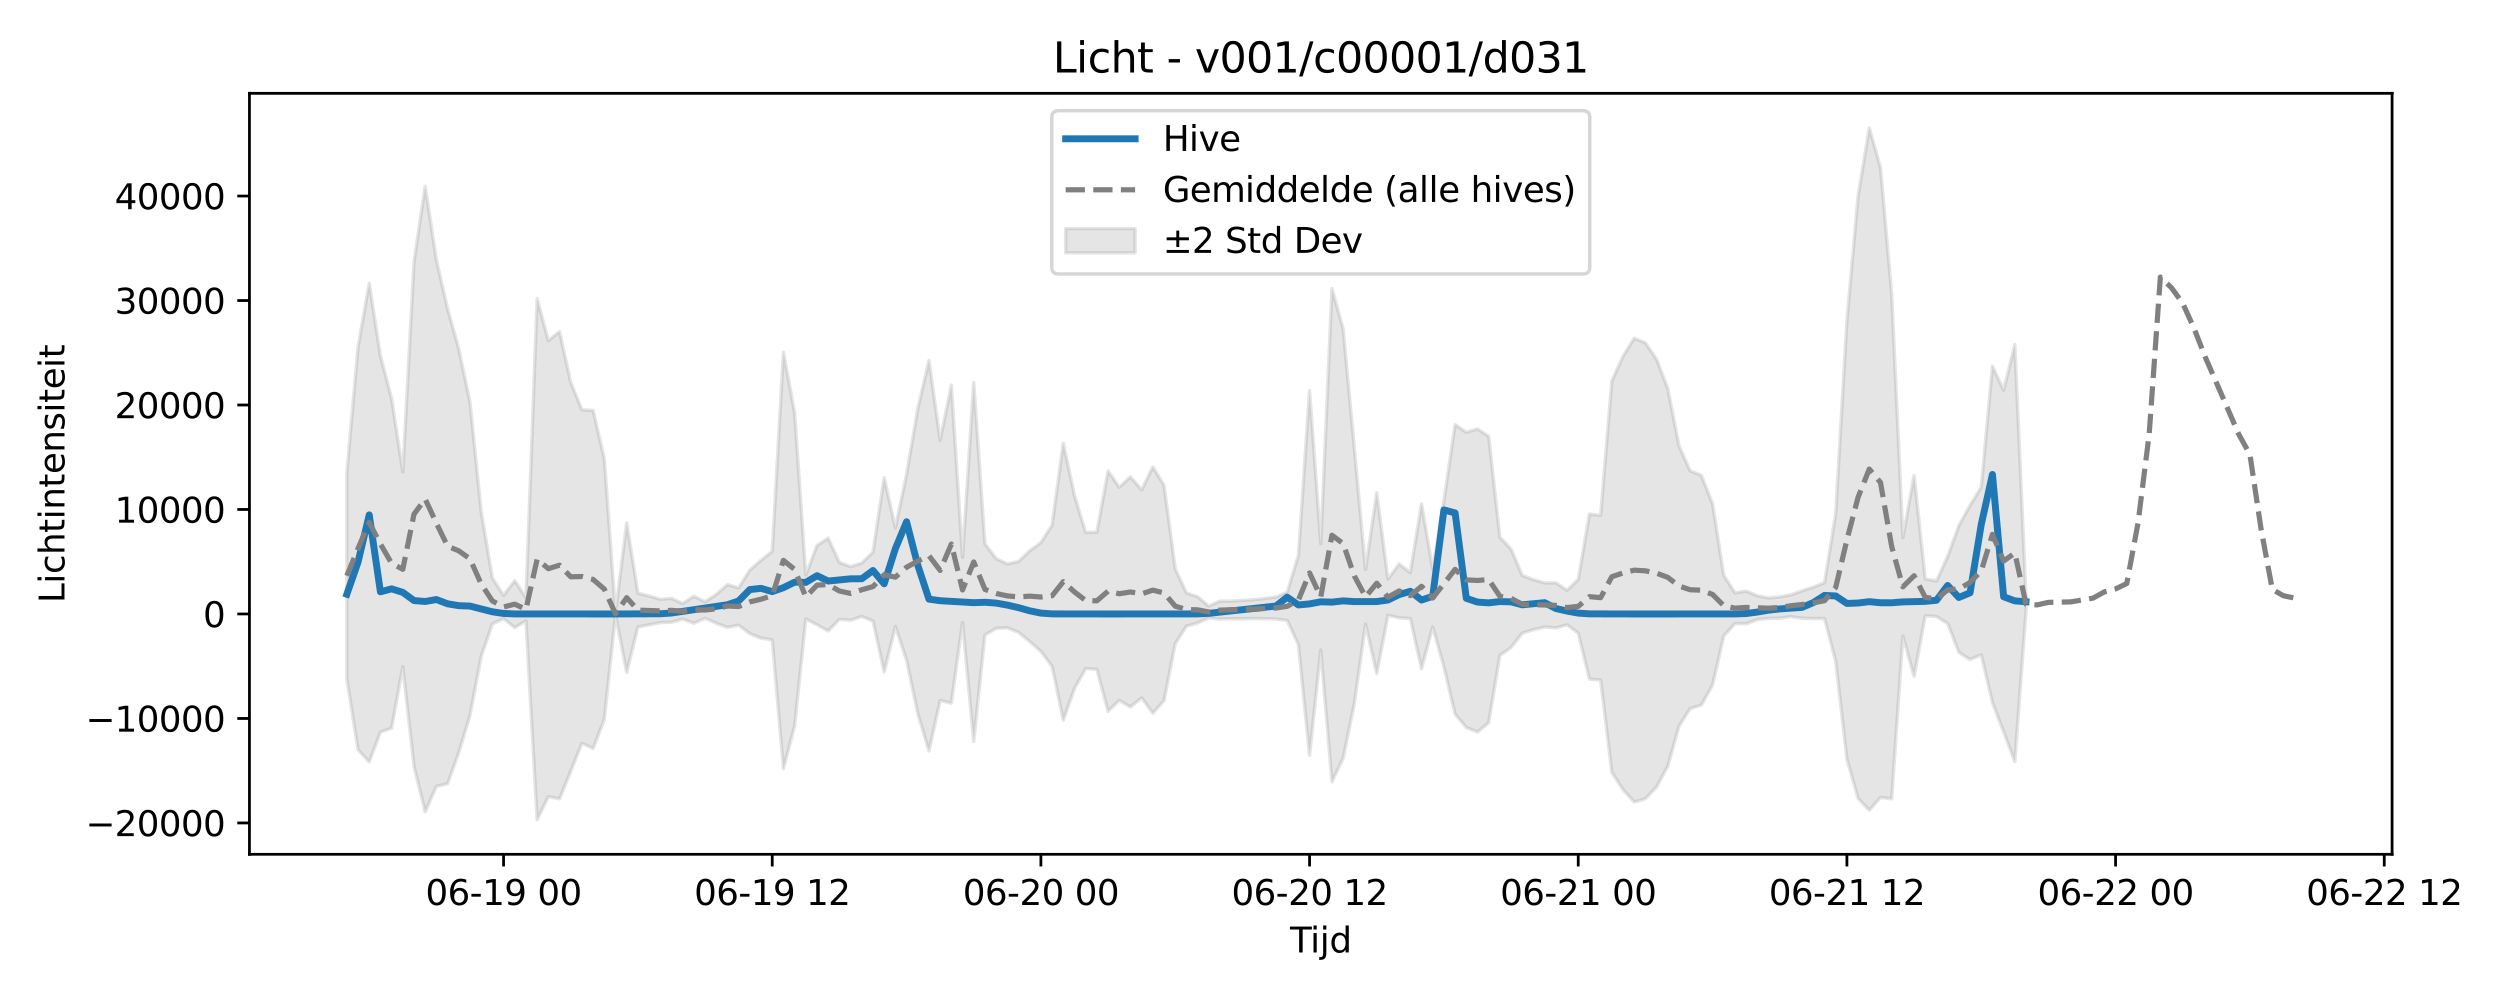 <?xml version="1.0" encoding="utf-8" standalone="no"?>
<!DOCTYPE svg PUBLIC "-//W3C//DTD SVG 1.1//EN"
  "http://www.w3.org/Graphics/SVG/1.1/DTD/svg11.dtd">
<svg xmlns:xlink="http://www.w3.org/1999/xlink" width="720pt" height="288pt" viewBox="0 0 720 288" xmlns="http://www.w3.org/2000/svg" version="1.1">
 <defs>
  <style type="text/css">*{stroke-linejoin: round; stroke-linecap: butt}</style>
 </defs>
 <g id="figure_1">
  <g id="patch_1">
   <path d="M 0 288 
L 720 288 
L 720 0 
L 0 0 
z
" style="fill: #ffffff"/>
  </g>
  <g id="axes_1">
   <g id="patch_2">
    <path d="M 71.84 246.04 
L 688.921 246.04 
L 688.921 26.88 
L 71.84 26.88 
z
" style="fill: #ffffff"/>
   </g>
   <g id="FillBetweenPolyCollection_1">
    <defs>
     <path id="mf31dcaecb0" d="M 99.889 -151.817 
L 99.889 -92.537 
L 103.113 -72.06 
L 106.337 -68.585 
L 109.561 -77.146 
L 112.785 -78.293 
L 116.009 -95.992 
L 119.233 -67.312 
L 122.457 -54.175 
L 125.681 -61.521 
L 128.905 -62.288 
L 132.129 -71.243 
L 135.354 -81.944 
L 138.578 -98.908 
L 141.802 -108.293 
L 145.026 -109.854 
L 148.25 -107.233 
L 151.474 -109.181 
L 154.698 -51.922 
L 157.922 -58.543 
L 161.146 -57.94 
L 164.37 -65.883 
L 167.594 -73.93 
L 170.818 -72.429 
L 174.042 -80.809 
L 177.266 -110.935 
L 180.49 -94.327 
L 183.714 -107.404 
L 186.938 -108.042 
L 190.162 -108.681 
L 193.386 -108.806 
L 196.61 -109.706 
L 199.834 -108.487 
L 203.058 -109.951 
L 206.282 -108.501 
L 209.506 -107.316 
L 212.73 -107.942 
L 215.954 -105.501 
L 219.179 -104.202 
L 222.403 -103.706 
L 225.627 -66.628 
L 228.851 -78.878 
L 232.075 -109.734 
L 235.299 -108.065 
L 238.523 -106.261 
L 241.747 -109.612 
L 244.971 -109.366 
L 248.195 -110.461 
L 251.419 -109.154 
L 254.643 -94.47 
L 257.867 -107.585 
L 261.091 -97.876 
L 264.315 -82.535 
L 267.539 -71.725 
L 270.763 -86.241 
L 273.987 -85.499 
L 277.211 -108.73 
L 280.435 -74.468 
L 283.659 -105.143 
L 286.883 -107.011 
L 290.107 -107.183 
L 293.331 -105.876 
L 296.555 -103.245 
L 299.779 -100.41 
L 303.003 -96.063 
L 306.228 -80.583 
L 309.452 -89.691 
L 312.676 -95.44 
L 315.9 -95.205 
L 319.124 -83.145 
L 322.348 -86.299 
L 325.572 -84.382 
L 328.796 -87.018 
L 332.02 -82.581 
L 335.244 -86.205 
L 338.468 -102.612 
L 341.692 -107.679 
L 344.916 -108.576 
L 348.14 -110.067 
L 351.364 -109.674 
L 354.588 -109.794 
L 357.812 -109.795 
L 361.036 -109.873 
L 364.26 -109.791 
L 367.484 -109.734 
L 370.708 -109.304 
L 373.932 -102.337 
L 377.156 -70.513 
L 380.38 -100.782 
L 383.604 -62.83 
L 386.828 -69.601 
L 390.052 -85.399 
L 393.277 -108.241 
L 396.501 -93.977 
L 399.725 -110.785 
L 402.949 -110.056 
L 406.173 -109.857 
L 409.397 -95.413 
L 412.621 -107.455 
L 415.845 -95.981 
L 419.069 -82.32 
L 422.293 -78.489 
L 425.517 -77.178 
L 428.741 -79.846 
L 431.965 -99.258 
L 435.189 -101.517 
L 438.413 -105.645 
L 441.637 -106.655 
L 444.861 -107.398 
L 448.085 -107.164 
L 451.309 -108.046 
L 454.533 -105.641 
L 457.757 -92.394 
L 460.981 -92.148 
L 464.205 -65.563 
L 467.429 -60.56 
L 470.653 -57.028 
L 473.877 -57.96 
L 477.101 -61.356 
L 480.326 -67.328 
L 483.55 -78.857 
L 486.774 -83.915 
L 489.998 -84.943 
L 493.222 -90.711 
L 496.446 -104.818 
L 499.67 -108.427 
L 502.894 -108.344 
L 506.118 -109.564 
L 509.342 -109.894 
L 512.566 -109.958 
L 515.79 -110.404 
L 519.014 -109.958 
L 522.238 -109.863 
L 525.462 -109.854 
L 528.686 -97.535 
L 531.91 -69.385 
L 535.134 -58.053 
L 538.358 -54.663 
L 541.582 -58.345 
L 544.806 -57.927 
L 548.03 -104.806 
L 551.254 -93.228 
L 554.478 -110.669 
L 557.702 -110.43 
L 560.926 -108.429 
L 564.151 -100.133 
L 567.375 -98.053 
L 570.599 -99.432 
L 573.823 -85.648 
L 577.047 -77.233 
L 580.271 -68.676 
L 583.495 -112.089 
L 583.495 -115.943 
L 583.495 -115.943 
L 580.271 -188.793 
L 577.047 -175.61 
L 573.823 -182.56 
L 570.599 -147.702 
L 567.375 -142.451 
L 564.151 -136.609 
L 560.926 -127.768 
L 557.702 -120.662 
L 554.478 -121.247 
L 551.254 -151.138 
L 548.03 -133.184 
L 544.806 -203.259 
L 541.582 -239.757 
L 538.358 -251.158 
L 535.134 -231.563 
L 531.91 -195.68 
L 528.686 -140.151 
L 525.462 -120.156 
L 522.238 -118.9 
L 519.014 -117.852 
L 515.79 -116.697 
L 512.566 -116.112 
L 509.342 -115.794 
L 506.118 -116.426 
L 502.894 -117.78 
L 499.67 -117.258 
L 496.446 -122.308 
L 493.222 -142.872 
L 489.998 -151.111 
L 486.774 -152.385 
L 483.55 -159.61 
L 480.326 -176.098 
L 477.101 -184.498 
L 473.877 -189.242 
L 470.653 -190.561 
L 467.429 -185.411 
L 464.205 -178.243 
L 460.981 -139.592 
L 457.757 -139.933 
L 454.533 -121.099 
L 451.309 -117.984 
L 448.085 -120.149 
L 444.861 -120.106 
L 441.637 -121.067 
L 438.413 -122.254 
L 435.189 -129.865 
L 431.965 -133.283 
L 428.741 -162.339 
L 425.517 -164.469 
L 422.293 -163.498 
L 419.069 -165.729 
L 415.845 -143.734 
L 412.621 -124.114 
L 409.397 -142.88 
L 406.173 -123.093 
L 402.949 -125.565 
L 399.725 -121.235 
L 396.501 -146.076 
L 393.277 -123.982 
L 390.052 -158.848 
L 386.828 -193.294 
L 383.604 -204.884 
L 380.38 -131.395 
L 377.156 -175.471 
L 373.932 -128.003 
L 370.708 -117.445 
L 367.484 -116.066 
L 364.26 -115.632 
L 361.036 -115.308 
L 357.812 -115.07 
L 354.588 -114.904 
L 351.364 -114.888 
L 348.14 -113.43 
L 344.916 -116.142 
L 341.692 -117.242 
L 338.468 -124.224 
L 335.244 -148.248 
L 332.02 -153.505 
L 328.796 -146.913 
L 325.572 -150.649 
L 322.348 -147.691 
L 319.124 -152.35 
L 315.9 -134.736 
L 312.676 -134.637 
L 309.452 -145.346 
L 306.228 -160.364 
L 303.003 -136.789 
L 299.779 -131.715 
L 296.555 -129.371 
L 293.331 -126.294 
L 290.107 -125.587 
L 286.883 -127.137 
L 283.659 -131.376 
L 280.435 -177.837 
L 277.211 -127.472 
L 273.987 -177.117 
L 270.763 -161.208 
L 267.539 -184.201 
L 264.315 -170.251 
L 261.091 -151.395 
L 257.867 -135.972 
L 254.643 -150.454 
L 251.419 -128.969 
L 248.195 -125.843 
L 244.971 -124.807 
L 241.747 -125.982 
L 238.523 -133.02 
L 235.299 -130.899 
L 232.075 -122.411 
L 228.851 -169.122 
L 225.627 -186.603 
L 222.403 -129.205 
L 219.179 -126.659 
L 215.954 -123.806 
L 212.73 -118.691 
L 209.506 -119.62 
L 206.282 -116.802 
L 203.058 -114.696 
L 199.834 -116.275 
L 196.61 -114.186 
L 193.386 -115.652 
L 190.162 -115.425 
L 186.938 -116.352 
L 183.714 -117.178 
L 180.49 -137.416 
L 177.266 -111.54 
L 174.042 -155.894 
L 170.818 -169.806 
L 167.594 -169.995 
L 164.37 -177.879 
L 161.146 -192.503 
L 157.922 -189.907 
L 154.698 -202.013 
L 151.474 -115.831 
L 148.25 -120.768 
L 145.026 -116.53 
L 141.802 -121.56 
L 138.578 -140.707 
L 135.354 -172.166 
L 132.129 -187.471 
L 128.905 -199.098 
L 125.681 -213.112 
L 122.457 -234.368 
L 119.233 -212.563 
L 116.009 -152.082 
L 112.785 -173.192 
L 109.561 -185.537 
L 106.337 -206.444 
L 103.113 -188.061 
L 99.889 -151.817 
z
" style="stroke: #808080; stroke-opacity: 0.2"/>
    </defs>
    <g clip-path="url(#p55fbadfca5)">
     <use xlink:href="#mf31dcaecb0" x="0" y="288" style="fill: #808080; fill-opacity: 0.2; stroke: #808080; stroke-opacity: 0.2"/>
    </g>
   </g>
   <g id="matplotlib.axis_1">
    <g id="xtick_1">
     <g id="line2d_1">
      <defs>
       <path id="m9f801ef091" d="M 0 0 
L 0 3.5 
" style="stroke: #000000; stroke-width: 0.8"/>
      </defs>
      <g>
       <use xlink:href="#m9f801ef091" x="145.026" y="246.04" style="stroke: #000000; stroke-width: 0.8"/>
      </g>
     </g>
     <g id="text_1">
      <!-- 06-19 00 -->
      <g transform="translate(122.545 260.638) scale(0.1 -0.1)">
       <defs>
        <path id="DejaVuSans-30" d="M 2034 4250 
Q 1547 4250 1301 3770 
Q 1056 3291 1056 2328 
Q 1056 1369 1301 889 
Q 1547 409 2034 409 
Q 2525 409 2770 889 
Q 3016 1369 3016 2328 
Q 3016 3291 2770 3770 
Q 2525 4250 2034 4250 
z
M 2034 4750 
Q 2819 4750 3233 4129 
Q 3647 3509 3647 2328 
Q 3647 1150 3233 529 
Q 2819 -91 2034 -91 
Q 1250 -91 836 529 
Q 422 1150 422 2328 
Q 422 3509 836 4129 
Q 1250 4750 2034 4750 
z
" transform="scale(0.016)"/>
        <path id="DejaVuSans-36" d="M 2113 2584 
Q 1688 2584 1439 2293 
Q 1191 2003 1191 1497 
Q 1191 994 1439 701 
Q 1688 409 2113 409 
Q 2538 409 2786 701 
Q 3034 994 3034 1497 
Q 3034 2003 2786 2293 
Q 2538 2584 2113 2584 
z
M 3366 4563 
L 3366 3988 
Q 3128 4100 2886 4159 
Q 2644 4219 2406 4219 
Q 1781 4219 1451 3797 
Q 1122 3375 1075 2522 
Q 1259 2794 1537 2939 
Q 1816 3084 2150 3084 
Q 2853 3084 3261 2657 
Q 3669 2231 3669 1497 
Q 3669 778 3244 343 
Q 2819 -91 2113 -91 
Q 1303 -91 875 529 
Q 447 1150 447 2328 
Q 447 3434 972 4092 
Q 1497 4750 2381 4750 
Q 2619 4750 2861 4703 
Q 3103 4656 3366 4563 
z
" transform="scale(0.016)"/>
        <path id="DejaVuSans-2d" d="M 313 2009 
L 1997 2009 
L 1997 1497 
L 313 1497 
L 313 2009 
z
" transform="scale(0.016)"/>
        <path id="DejaVuSans-31" d="M 794 531 
L 1825 531 
L 1825 4091 
L 703 3866 
L 703 4441 
L 1819 4666 
L 2450 4666 
L 2450 531 
L 3481 531 
L 3481 0 
L 794 0 
L 794 531 
z
" transform="scale(0.016)"/>
        <path id="DejaVuSans-39" d="M 703 97 
L 703 672 
Q 941 559 1184 500 
Q 1428 441 1663 441 
Q 2288 441 2617 861 
Q 2947 1281 2994 2138 
Q 2813 1869 2534 1725 
Q 2256 1581 1919 1581 
Q 1219 1581 811 2004 
Q 403 2428 403 3163 
Q 403 3881 828 4315 
Q 1253 4750 1959 4750 
Q 2769 4750 3195 4129 
Q 3622 3509 3622 2328 
Q 3622 1225 3098 567 
Q 2575 -91 1691 -91 
Q 1453 -91 1209 -44 
Q 966 3 703 97 
z
M 1959 2075 
Q 2384 2075 2632 2365 
Q 2881 2656 2881 3163 
Q 2881 3666 2632 3958 
Q 2384 4250 1959 4250 
Q 1534 4250 1286 3958 
Q 1038 3666 1038 3163 
Q 1038 2656 1286 2365 
Q 1534 2075 1959 2075 
z
" transform="scale(0.016)"/>
        <path id="DejaVuSans-20" transform="scale(0.016)"/>
       </defs>
       <use xlink:href="#DejaVuSans-30"/>
       <use xlink:href="#DejaVuSans-36" transform="translate(63.623 0)"/>
       <use xlink:href="#DejaVuSans-2d" transform="translate(127.246 0)"/>
       <use xlink:href="#DejaVuSans-31" transform="translate(163.33 0)"/>
       <use xlink:href="#DejaVuSans-39" transform="translate(226.953 0)"/>
       <use xlink:href="#DejaVuSans-20" transform="translate(290.576 0)"/>
       <use xlink:href="#DejaVuSans-30" transform="translate(322.363 0)"/>
       <use xlink:href="#DejaVuSans-30" transform="translate(385.986 0)"/>
      </g>
     </g>
    </g>
    <g id="xtick_2">
     <g id="line2d_2">
      <g>
       <use xlink:href="#m9f801ef091" x="222.403" y="246.04" style="stroke: #000000; stroke-width: 0.8"/>
      </g>
     </g>
     <g id="text_2">
      <!-- 06-19 12 -->
      <g transform="translate(199.922 260.638) scale(0.1 -0.1)">
       <defs>
        <path id="DejaVuSans-32" d="M 1228 531 
L 3431 531 
L 3431 0 
L 469 0 
L 469 531 
Q 828 903 1448 1529 
Q 2069 2156 2228 2338 
Q 2531 2678 2651 2914 
Q 2772 3150 2772 3378 
Q 2772 3750 2511 3984 
Q 2250 4219 1831 4219 
Q 1534 4219 1204 4116 
Q 875 4013 500 3803 
L 500 4441 
Q 881 4594 1212 4672 
Q 1544 4750 1819 4750 
Q 2544 4750 2975 4387 
Q 3406 4025 3406 3419 
Q 3406 3131 3298 2873 
Q 3191 2616 2906 2266 
Q 2828 2175 2409 1742 
Q 1991 1309 1228 531 
z
" transform="scale(0.016)"/>
       </defs>
       <use xlink:href="#DejaVuSans-30"/>
       <use xlink:href="#DejaVuSans-36" transform="translate(63.623 0)"/>
       <use xlink:href="#DejaVuSans-2d" transform="translate(127.246 0)"/>
       <use xlink:href="#DejaVuSans-31" transform="translate(163.33 0)"/>
       <use xlink:href="#DejaVuSans-39" transform="translate(226.953 0)"/>
       <use xlink:href="#DejaVuSans-20" transform="translate(290.576 0)"/>
       <use xlink:href="#DejaVuSans-31" transform="translate(322.363 0)"/>
       <use xlink:href="#DejaVuSans-32" transform="translate(385.986 0)"/>
      </g>
     </g>
    </g>
    <g id="xtick_3">
     <g id="line2d_3">
      <g>
       <use xlink:href="#m9f801ef091" x="299.779" y="246.04" style="stroke: #000000; stroke-width: 0.8"/>
      </g>
     </g>
     <g id="text_3">
      <!-- 06-20 00 -->
      <g transform="translate(277.299 260.638) scale(0.1 -0.1)">
       <use xlink:href="#DejaVuSans-30"/>
       <use xlink:href="#DejaVuSans-36" transform="translate(63.623 0)"/>
       <use xlink:href="#DejaVuSans-2d" transform="translate(127.246 0)"/>
       <use xlink:href="#DejaVuSans-32" transform="translate(163.33 0)"/>
       <use xlink:href="#DejaVuSans-30" transform="translate(226.953 0)"/>
       <use xlink:href="#DejaVuSans-20" transform="translate(290.576 0)"/>
       <use xlink:href="#DejaVuSans-30" transform="translate(322.363 0)"/>
       <use xlink:href="#DejaVuSans-30" transform="translate(385.986 0)"/>
      </g>
     </g>
    </g>
    <g id="xtick_4">
     <g id="line2d_4">
      <g>
       <use xlink:href="#m9f801ef091" x="377.156" y="246.04" style="stroke: #000000; stroke-width: 0.8"/>
      </g>
     </g>
     <g id="text_4">
      <!-- 06-20 12 -->
      <g transform="translate(354.676 260.638) scale(0.1 -0.1)">
       <use xlink:href="#DejaVuSans-30"/>
       <use xlink:href="#DejaVuSans-36" transform="translate(63.623 0)"/>
       <use xlink:href="#DejaVuSans-2d" transform="translate(127.246 0)"/>
       <use xlink:href="#DejaVuSans-32" transform="translate(163.33 0)"/>
       <use xlink:href="#DejaVuSans-30" transform="translate(226.953 0)"/>
       <use xlink:href="#DejaVuSans-20" transform="translate(290.576 0)"/>
       <use xlink:href="#DejaVuSans-31" transform="translate(322.363 0)"/>
       <use xlink:href="#DejaVuSans-32" transform="translate(385.986 0)"/>
      </g>
     </g>
    </g>
    <g id="xtick_5">
     <g id="line2d_5">
      <g>
       <use xlink:href="#m9f801ef091" x="454.533" y="246.04" style="stroke: #000000; stroke-width: 0.8"/>
      </g>
     </g>
     <g id="text_5">
      <!-- 06-21 00 -->
      <g transform="translate(432.053 260.638) scale(0.1 -0.1)">
       <use xlink:href="#DejaVuSans-30"/>
       <use xlink:href="#DejaVuSans-36" transform="translate(63.623 0)"/>
       <use xlink:href="#DejaVuSans-2d" transform="translate(127.246 0)"/>
       <use xlink:href="#DejaVuSans-32" transform="translate(163.33 0)"/>
       <use xlink:href="#DejaVuSans-31" transform="translate(226.953 0)"/>
       <use xlink:href="#DejaVuSans-20" transform="translate(290.576 0)"/>
       <use xlink:href="#DejaVuSans-30" transform="translate(322.363 0)"/>
       <use xlink:href="#DejaVuSans-30" transform="translate(385.986 0)"/>
      </g>
     </g>
    </g>
    <g id="xtick_6">
     <g id="line2d_6">
      <g>
       <use xlink:href="#m9f801ef091" x="531.91" y="246.04" style="stroke: #000000; stroke-width: 0.8"/>
      </g>
     </g>
     <g id="text_6">
      <!-- 06-21 12 -->
      <g transform="translate(509.43 260.638) scale(0.1 -0.1)">
       <use xlink:href="#DejaVuSans-30"/>
       <use xlink:href="#DejaVuSans-36" transform="translate(63.623 0)"/>
       <use xlink:href="#DejaVuSans-2d" transform="translate(127.246 0)"/>
       <use xlink:href="#DejaVuSans-32" transform="translate(163.33 0)"/>
       <use xlink:href="#DejaVuSans-31" transform="translate(226.953 0)"/>
       <use xlink:href="#DejaVuSans-20" transform="translate(290.576 0)"/>
       <use xlink:href="#DejaVuSans-31" transform="translate(322.363 0)"/>
       <use xlink:href="#DejaVuSans-32" transform="translate(385.986 0)"/>
      </g>
     </g>
    </g>
    <g id="xtick_7">
     <g id="line2d_7">
      <g>
       <use xlink:href="#m9f801ef091" x="609.287" y="246.04" style="stroke: #000000; stroke-width: 0.8"/>
      </g>
     </g>
     <g id="text_7">
      <!-- 06-22 00 -->
      <g transform="translate(586.807 260.638) scale(0.1 -0.1)">
       <use xlink:href="#DejaVuSans-30"/>
       <use xlink:href="#DejaVuSans-36" transform="translate(63.623 0)"/>
       <use xlink:href="#DejaVuSans-2d" transform="translate(127.246 0)"/>
       <use xlink:href="#DejaVuSans-32" transform="translate(163.33 0)"/>
       <use xlink:href="#DejaVuSans-32" transform="translate(226.953 0)"/>
       <use xlink:href="#DejaVuSans-20" transform="translate(290.576 0)"/>
       <use xlink:href="#DejaVuSans-30" transform="translate(322.363 0)"/>
       <use xlink:href="#DejaVuSans-30" transform="translate(385.986 0)"/>
      </g>
     </g>
    </g>
    <g id="xtick_8">
     <g id="line2d_8">
      <g>
       <use xlink:href="#m9f801ef091" x="686.664" y="246.04" style="stroke: #000000; stroke-width: 0.8"/>
      </g>
     </g>
     <g id="text_8">
      <!-- 06-22 12 -->
      <g transform="translate(664.183 260.638) scale(0.1 -0.1)">
       <use xlink:href="#DejaVuSans-30"/>
       <use xlink:href="#DejaVuSans-36" transform="translate(63.623 0)"/>
       <use xlink:href="#DejaVuSans-2d" transform="translate(127.246 0)"/>
       <use xlink:href="#DejaVuSans-32" transform="translate(163.33 0)"/>
       <use xlink:href="#DejaVuSans-32" transform="translate(226.953 0)"/>
       <use xlink:href="#DejaVuSans-20" transform="translate(290.576 0)"/>
       <use xlink:href="#DejaVuSans-31" transform="translate(322.363 0)"/>
       <use xlink:href="#DejaVuSans-32" transform="translate(385.986 0)"/>
      </g>
     </g>
    </g>
    <g id="text_9">
     <!-- Tijd -->
     <g transform="translate(371.53 274.317) scale(0.1 -0.1)">
      <defs>
       <path id="DejaVuSans-54" d="M -19 4666 
L 3928 4666 
L 3928 4134 
L 2272 4134 
L 2272 0 
L 1638 0 
L 1638 4134 
L -19 4134 
L -19 4666 
z
" transform="scale(0.016)"/>
       <path id="DejaVuSans-69" d="M 603 3500 
L 1178 3500 
L 1178 0 
L 603 0 
L 603 3500 
z
M 603 4863 
L 1178 4863 
L 1178 4134 
L 603 4134 
L 603 4863 
z
" transform="scale(0.016)"/>
       <path id="DejaVuSans-6a" d="M 603 3500 
L 1178 3500 
L 1178 -63 
Q 1178 -731 923 -1031 
Q 669 -1331 103 -1331 
L -116 -1331 
L -116 -844 
L 38 -844 
Q 366 -844 484 -692 
Q 603 -541 603 -63 
L 603 3500 
z
M 603 4863 
L 1178 4863 
L 1178 4134 
L 603 4134 
L 603 4863 
z
" transform="scale(0.016)"/>
       <path id="DejaVuSans-64" d="M 2906 2969 
L 2906 4863 
L 3481 4863 
L 3481 0 
L 2906 0 
L 2906 525 
Q 2725 213 2448 61 
Q 2172 -91 1784 -91 
Q 1150 -91 751 415 
Q 353 922 353 1747 
Q 353 2572 751 3078 
Q 1150 3584 1784 3584 
Q 2172 3584 2448 3432 
Q 2725 3281 2906 2969 
z
M 947 1747 
Q 947 1113 1208 752 
Q 1469 391 1925 391 
Q 2381 391 2643 752 
Q 2906 1113 2906 1747 
Q 2906 2381 2643 2742 
Q 2381 3103 1925 3103 
Q 1469 3103 1208 2742 
Q 947 2381 947 1747 
z
" transform="scale(0.016)"/>
      </defs>
      <use xlink:href="#DejaVuSans-54"/>
      <use xlink:href="#DejaVuSans-69" transform="translate(57.959 0)"/>
      <use xlink:href="#DejaVuSans-6a" transform="translate(85.742 0)"/>
      <use xlink:href="#DejaVuSans-64" transform="translate(113.525 0)"/>
     </g>
    </g>
   </g>
   <g id="matplotlib.axis_2">
    <g id="ytick_1">
     <g id="line2d_9">
      <defs>
       <path id="m9403c6af69" d="M 0 0 
L -3.5 0 
" style="stroke: #000000; stroke-width: 0.8"/>
      </defs>
      <g>
       <use xlink:href="#m9403c6af69" x="71.84" y="237.007" style="stroke: #000000; stroke-width: 0.8"/>
      </g>
     </g>
     <g id="text_10">
      <!-- −20000 -->
      <g transform="translate(24.648 240.806) scale(0.1 -0.1)">
       <defs>
        <path id="DejaVuSans-2212" d="M 678 2272 
L 4684 2272 
L 4684 1741 
L 678 1741 
L 678 2272 
z
" transform="scale(0.016)"/>
       </defs>
       <use xlink:href="#DejaVuSans-2212"/>
       <use xlink:href="#DejaVuSans-32" transform="translate(83.789 0)"/>
       <use xlink:href="#DejaVuSans-30" transform="translate(147.412 0)"/>
       <use xlink:href="#DejaVuSans-30" transform="translate(211.035 0)"/>
       <use xlink:href="#DejaVuSans-30" transform="translate(274.658 0)"/>
       <use xlink:href="#DejaVuSans-30" transform="translate(338.281 0)"/>
      </g>
     </g>
    </g>
    <g id="ytick_2">
     <g id="line2d_10">
      <g>
       <use xlink:href="#m9403c6af69" x="71.84" y="206.915" style="stroke: #000000; stroke-width: 0.8"/>
      </g>
     </g>
     <g id="text_11">
      <!-- −10000 -->
      <g transform="translate(24.648 210.715) scale(0.1 -0.1)">
       <use xlink:href="#DejaVuSans-2212"/>
       <use xlink:href="#DejaVuSans-31" transform="translate(83.789 0)"/>
       <use xlink:href="#DejaVuSans-30" transform="translate(147.412 0)"/>
       <use xlink:href="#DejaVuSans-30" transform="translate(211.035 0)"/>
       <use xlink:href="#DejaVuSans-30" transform="translate(274.658 0)"/>
       <use xlink:href="#DejaVuSans-30" transform="translate(338.281 0)"/>
      </g>
     </g>
    </g>
    <g id="ytick_3">
     <g id="line2d_11">
      <g>
       <use xlink:href="#m9403c6af69" x="71.84" y="176.824" style="stroke: #000000; stroke-width: 0.8"/>
      </g>
     </g>
     <g id="text_12">
      <!-- 0 -->
      <g transform="translate(58.477 180.623) scale(0.1 -0.1)">
       <use xlink:href="#DejaVuSans-30"/>
      </g>
     </g>
    </g>
    <g id="ytick_4">
     <g id="line2d_12">
      <g>
       <use xlink:href="#m9403c6af69" x="71.84" y="146.733" style="stroke: #000000; stroke-width: 0.8"/>
      </g>
     </g>
     <g id="text_13">
      <!-- 10000 -->
      <g transform="translate(33.028 150.532) scale(0.1 -0.1)">
       <use xlink:href="#DejaVuSans-31"/>
       <use xlink:href="#DejaVuSans-30" transform="translate(63.623 0)"/>
       <use xlink:href="#DejaVuSans-30" transform="translate(127.246 0)"/>
       <use xlink:href="#DejaVuSans-30" transform="translate(190.869 0)"/>
       <use xlink:href="#DejaVuSans-30" transform="translate(254.492 0)"/>
      </g>
     </g>
    </g>
    <g id="ytick_5">
     <g id="line2d_13">
      <g>
       <use xlink:href="#m9403c6af69" x="71.84" y="116.641" style="stroke: #000000; stroke-width: 0.8"/>
      </g>
     </g>
     <g id="text_14">
      <!-- 20000 -->
      <g transform="translate(33.028 120.44) scale(0.1 -0.1)">
       <use xlink:href="#DejaVuSans-32"/>
       <use xlink:href="#DejaVuSans-30" transform="translate(63.623 0)"/>
       <use xlink:href="#DejaVuSans-30" transform="translate(127.246 0)"/>
       <use xlink:href="#DejaVuSans-30" transform="translate(190.869 0)"/>
       <use xlink:href="#DejaVuSans-30" transform="translate(254.492 0)"/>
      </g>
     </g>
    </g>
    <g id="ytick_6">
     <g id="line2d_14">
      <g>
       <use xlink:href="#m9403c6af69" x="71.84" y="86.55" style="stroke: #000000; stroke-width: 0.8"/>
      </g>
     </g>
     <g id="text_15">
      <!-- 30000 -->
      <g transform="translate(33.028 90.349) scale(0.1 -0.1)">
       <defs>
        <path id="DejaVuSans-33" d="M 2597 2516 
Q 3050 2419 3304 2112 
Q 3559 1806 3559 1356 
Q 3559 666 3084 287 
Q 2609 -91 1734 -91 
Q 1441 -91 1130 -33 
Q 819 25 488 141 
L 488 750 
Q 750 597 1062 519 
Q 1375 441 1716 441 
Q 2309 441 2620 675 
Q 2931 909 2931 1356 
Q 2931 1769 2642 2001 
Q 2353 2234 1838 2234 
L 1294 2234 
L 1294 2753 
L 1863 2753 
Q 2328 2753 2575 2939 
Q 2822 3125 2822 3475 
Q 2822 3834 2567 4026 
Q 2313 4219 1838 4219 
Q 1578 4219 1281 4162 
Q 984 4106 628 3988 
L 628 4550 
Q 988 4650 1302 4700 
Q 1616 4750 1894 4750 
Q 2613 4750 3031 4423 
Q 3450 4097 3450 3541 
Q 3450 3153 3228 2886 
Q 3006 2619 2597 2516 
z
" transform="scale(0.016)"/>
       </defs>
       <use xlink:href="#DejaVuSans-33"/>
       <use xlink:href="#DejaVuSans-30" transform="translate(63.623 0)"/>
       <use xlink:href="#DejaVuSans-30" transform="translate(127.246 0)"/>
       <use xlink:href="#DejaVuSans-30" transform="translate(190.869 0)"/>
       <use xlink:href="#DejaVuSans-30" transform="translate(254.492 0)"/>
      </g>
     </g>
    </g>
    <g id="ytick_7">
     <g id="line2d_15">
      <g>
       <use xlink:href="#m9403c6af69" x="71.84" y="56.458" style="stroke: #000000; stroke-width: 0.8"/>
      </g>
     </g>
     <g id="text_16">
      <!-- 40000 -->
      <g transform="translate(33.028 60.258) scale(0.1 -0.1)">
       <defs>
        <path id="DejaVuSans-34" d="M 2419 4116 
L 825 1625 
L 2419 1625 
L 2419 4116 
z
M 2253 4666 
L 3047 4666 
L 3047 1625 
L 3713 1625 
L 3713 1100 
L 3047 1100 
L 3047 0 
L 2419 0 
L 2419 1100 
L 313 1100 
L 313 1709 
L 2253 4666 
z
" transform="scale(0.016)"/>
       </defs>
       <use xlink:href="#DejaVuSans-34"/>
       <use xlink:href="#DejaVuSans-30" transform="translate(63.623 0)"/>
       <use xlink:href="#DejaVuSans-30" transform="translate(127.246 0)"/>
       <use xlink:href="#DejaVuSans-30" transform="translate(190.869 0)"/>
       <use xlink:href="#DejaVuSans-30" transform="translate(254.492 0)"/>
      </g>
     </g>
    </g>
    <g id="text_17">
     <!-- Lichtintensiteit -->
     <g transform="translate(18.568 173.656) rotate(-90) scale(0.1 -0.1)">
      <defs>
       <path id="DejaVuSans-4c" d="M 628 4666 
L 1259 4666 
L 1259 531 
L 3531 531 
L 3531 0 
L 628 0 
L 628 4666 
z
" transform="scale(0.016)"/>
       <path id="DejaVuSans-63" d="M 3122 3366 
L 3122 2828 
Q 2878 2963 2633 3030 
Q 2388 3097 2138 3097 
Q 1578 3097 1268 2742 
Q 959 2388 959 1747 
Q 959 1106 1268 751 
Q 1578 397 2138 397 
Q 2388 397 2633 464 
Q 2878 531 3122 666 
L 3122 134 
Q 2881 22 2623 -34 
Q 2366 -91 2075 -91 
Q 1284 -91 818 406 
Q 353 903 353 1747 
Q 353 2603 823 3093 
Q 1294 3584 2113 3584 
Q 2378 3584 2631 3529 
Q 2884 3475 3122 3366 
z
" transform="scale(0.016)"/>
       <path id="DejaVuSans-68" d="M 3513 2113 
L 3513 0 
L 2938 0 
L 2938 2094 
Q 2938 2591 2744 2837 
Q 2550 3084 2163 3084 
Q 1697 3084 1428 2787 
Q 1159 2491 1159 1978 
L 1159 0 
L 581 0 
L 581 4863 
L 1159 4863 
L 1159 2956 
Q 1366 3272 1645 3428 
Q 1925 3584 2291 3584 
Q 2894 3584 3203 3211 
Q 3513 2838 3513 2113 
z
" transform="scale(0.016)"/>
       <path id="DejaVuSans-74" d="M 1172 4494 
L 1172 3500 
L 2356 3500 
L 2356 3053 
L 1172 3053 
L 1172 1153 
Q 1172 725 1289 603 
Q 1406 481 1766 481 
L 2356 481 
L 2356 0 
L 1766 0 
Q 1100 0 847 248 
Q 594 497 594 1153 
L 594 3053 
L 172 3053 
L 172 3500 
L 594 3500 
L 594 4494 
L 1172 4494 
z
" transform="scale(0.016)"/>
       <path id="DejaVuSans-6e" d="M 3513 2113 
L 3513 0 
L 2938 0 
L 2938 2094 
Q 2938 2591 2744 2837 
Q 2550 3084 2163 3084 
Q 1697 3084 1428 2787 
Q 1159 2491 1159 1978 
L 1159 0 
L 581 0 
L 581 3500 
L 1159 3500 
L 1159 2956 
Q 1366 3272 1645 3428 
Q 1925 3584 2291 3584 
Q 2894 3584 3203 3211 
Q 3513 2838 3513 2113 
z
" transform="scale(0.016)"/>
       <path id="DejaVuSans-65" d="M 3597 1894 
L 3597 1613 
L 953 1613 
Q 991 1019 1311 708 
Q 1631 397 2203 397 
Q 2534 397 2845 478 
Q 3156 559 3463 722 
L 3463 178 
Q 3153 47 2828 -22 
Q 2503 -91 2169 -91 
Q 1331 -91 842 396 
Q 353 884 353 1716 
Q 353 2575 817 3079 
Q 1281 3584 2069 3584 
Q 2775 3584 3186 3129 
Q 3597 2675 3597 1894 
z
M 3022 2063 
Q 3016 2534 2758 2815 
Q 2500 3097 2075 3097 
Q 1594 3097 1305 2825 
Q 1016 2553 972 2059 
L 3022 2063 
z
" transform="scale(0.016)"/>
       <path id="DejaVuSans-73" d="M 2834 3397 
L 2834 2853 
Q 2591 2978 2328 3040 
Q 2066 3103 1784 3103 
Q 1356 3103 1142 2972 
Q 928 2841 928 2578 
Q 928 2378 1081 2264 
Q 1234 2150 1697 2047 
L 1894 2003 
Q 2506 1872 2764 1633 
Q 3022 1394 3022 966 
Q 3022 478 2636 193 
Q 2250 -91 1575 -91 
Q 1294 -91 989 -36 
Q 684 19 347 128 
L 347 722 
Q 666 556 975 473 
Q 1284 391 1588 391 
Q 1994 391 2212 530 
Q 2431 669 2431 922 
Q 2431 1156 2273 1281 
Q 2116 1406 1581 1522 
L 1381 1569 
Q 847 1681 609 1914 
Q 372 2147 372 2553 
Q 372 3047 722 3315 
Q 1072 3584 1716 3584 
Q 2034 3584 2315 3537 
Q 2597 3491 2834 3397 
z
" transform="scale(0.016)"/>
      </defs>
      <use xlink:href="#DejaVuSans-4c"/>
      <use xlink:href="#DejaVuSans-69" transform="translate(55.713 0)"/>
      <use xlink:href="#DejaVuSans-63" transform="translate(83.496 0)"/>
      <use xlink:href="#DejaVuSans-68" transform="translate(138.477 0)"/>
      <use xlink:href="#DejaVuSans-74" transform="translate(201.855 0)"/>
      <use xlink:href="#DejaVuSans-69" transform="translate(241.064 0)"/>
      <use xlink:href="#DejaVuSans-6e" transform="translate(268.848 0)"/>
      <use xlink:href="#DejaVuSans-74" transform="translate(332.227 0)"/>
      <use xlink:href="#DejaVuSans-65" transform="translate(371.436 0)"/>
      <use xlink:href="#DejaVuSans-6e" transform="translate(432.959 0)"/>
      <use xlink:href="#DejaVuSans-73" transform="translate(496.338 0)"/>
      <use xlink:href="#DejaVuSans-69" transform="translate(548.438 0)"/>
      <use xlink:href="#DejaVuSans-74" transform="translate(576.221 0)"/>
      <use xlink:href="#DejaVuSans-65" transform="translate(615.43 0)"/>
      <use xlink:href="#DejaVuSans-69" transform="translate(676.953 0)"/>
      <use xlink:href="#DejaVuSans-74" transform="translate(704.736 0)"/>
     </g>
    </g>
   </g>
   <g id="line2d_16">
    <path d="M 99.889 171.134 
L 103.113 161.894 
L 106.337 148.292 
L 109.561 170.447 
L 112.785 169.589 
L 116.009 170.604 
L 119.233 172.964 
L 122.457 173.229 
L 125.681 172.666 
L 128.905 173.893 
L 132.129 174.432 
L 135.354 174.55 
L 141.802 176.199 
L 145.026 176.668 
L 148.25 176.811 
L 177.266 176.824 
L 190.162 176.766 
L 193.386 176.553 
L 209.506 174.162 
L 212.73 173.068 
L 215.954 169.795 
L 219.179 169.447 
L 222.403 170.381 
L 225.627 169.251 
L 228.851 167.656 
L 232.075 167.726 
L 235.299 165.8 
L 238.523 167.343 
L 244.971 166.697 
L 248.195 166.679 
L 251.419 164.31 
L 254.643 168.131 
L 257.867 158.024 
L 261.091 150.268 
L 264.315 162.762 
L 267.539 172.557 
L 270.763 173.005 
L 277.211 173.381 
L 280.435 173.571 
L 283.659 173.455 
L 286.883 173.692 
L 290.107 174.266 
L 293.331 175.003 
L 296.555 175.913 
L 299.779 176.571 
L 303.003 176.8 
L 319.124 176.824 
L 344.916 176.803 
L 348.14 176.642 
L 367.484 174.538 
L 370.708 171.987 
L 373.932 174.224 
L 377.156 173.924 
L 380.38 173.318 
L 383.604 173.414 
L 386.828 173.052 
L 390.052 173.268 
L 396.501 173.251 
L 399.725 172.806 
L 402.949 171.244 
L 406.173 170.295 
L 409.397 172.812 
L 412.621 171.732 
L 415.845 146.851 
L 419.069 147.726 
L 422.293 172.314 
L 425.517 173.402 
L 428.741 173.626 
L 431.965 173.247 
L 435.189 173.335 
L 438.413 174.188 
L 444.861 173.57 
L 448.085 175.257 
L 451.309 175.986 
L 454.533 176.575 
L 457.757 176.793 
L 470.653 176.824 
L 499.67 176.816 
L 502.894 176.697 
L 506.118 176.274 
L 509.342 175.729 
L 512.566 175.372 
L 519.014 174.919 
L 522.238 173.546 
L 525.462 171.481 
L 528.686 171.636 
L 531.91 173.793 
L 535.134 173.666 
L 538.358 173.278 
L 541.582 173.598 
L 544.806 173.599 
L 548.03 173.348 
L 554.478 173.194 
L 557.702 172.876 
L 560.926 168.62 
L 564.151 172.078 
L 567.375 170.72 
L 570.599 151.049 
L 573.823 136.649 
L 577.047 171.864 
L 580.271 173.056 
L 583.495 173.302 
L 583.495 173.302 
" clip-path="url(#p55fbadfca5)" style="fill: none; stroke: #1f77b4; stroke-width: 2; stroke-linecap: square"/>
   </g>
   <g id="line2d_17">
    <path d="M 99.889 165.823 
L 103.113 157.94 
L 106.337 150.486 
L 109.561 156.658 
L 112.785 162.258 
L 116.009 163.963 
L 119.233 148.062 
L 122.457 143.728 
L 125.681 150.684 
L 128.905 157.307 
L 132.129 158.643 
L 135.354 160.945 
L 138.578 168.192 
L 141.802 173.074 
L 145.026 174.808 
L 148.25 174 
L 151.474 175.494 
L 154.698 161.032 
L 157.922 163.775 
L 161.146 162.778 
L 164.37 166.119 
L 167.594 166.037 
L 170.818 166.883 
L 174.042 169.649 
L 177.266 176.762 
L 180.49 172.129 
L 183.714 175.709 
L 190.162 175.947 
L 193.386 175.771 
L 196.61 176.054 
L 199.834 175.619 
L 203.058 175.677 
L 206.282 175.348 
L 209.506 174.532 
L 212.73 174.683 
L 215.954 173.346 
L 219.179 172.569 
L 222.403 171.544 
L 225.627 161.384 
L 228.851 164 
L 232.075 171.928 
L 235.299 168.518 
L 238.523 168.36 
L 241.747 170.203 
L 244.971 170.914 
L 248.195 169.848 
L 251.419 168.938 
L 254.643 165.538 
L 257.867 166.221 
L 261.091 163.365 
L 264.315 161.607 
L 267.539 160.037 
L 270.763 164.276 
L 273.987 156.692 
L 277.211 169.899 
L 280.435 161.847 
L 283.659 169.74 
L 286.883 170.926 
L 290.107 171.615 
L 293.331 171.915 
L 296.555 171.692 
L 299.779 171.937 
L 303.003 171.574 
L 306.228 167.526 
L 309.452 170.481 
L 312.676 172.961 
L 315.9 173.029 
L 319.124 170.253 
L 322.348 171.005 
L 325.572 170.485 
L 328.796 171.034 
L 332.02 169.957 
L 335.244 170.774 
L 338.468 174.582 
L 341.692 175.539 
L 344.916 175.641 
L 348.14 176.252 
L 351.364 175.719 
L 361.036 175.409 
L 367.484 175.1 
L 370.708 174.625 
L 373.932 172.83 
L 377.156 165.008 
L 380.38 171.912 
L 383.604 154.143 
L 386.828 156.553 
L 390.052 165.877 
L 393.277 171.888 
L 396.501 167.973 
L 399.725 171.99 
L 402.949 170.189 
L 406.173 171.525 
L 409.397 168.854 
L 412.621 172.215 
L 419.069 163.975 
L 422.293 167.006 
L 425.517 167.177 
L 428.741 166.907 
L 431.965 171.73 
L 435.189 172.309 
L 438.413 174.051 
L 448.085 174.344 
L 451.309 174.985 
L 454.533 174.63 
L 457.757 171.836 
L 460.981 172.13 
L 464.205 166.097 
L 467.429 165.015 
L 470.653 164.205 
L 473.877 164.399 
L 477.101 165.073 
L 480.326 166.287 
L 483.55 168.767 
L 486.774 169.85 
L 489.998 169.973 
L 493.222 171.209 
L 496.446 174.437 
L 499.67 175.158 
L 502.894 174.938 
L 509.342 175.156 
L 512.566 174.965 
L 515.79 174.45 
L 519.014 174.095 
L 522.238 173.618 
L 525.462 172.995 
L 528.686 169.157 
L 531.91 155.468 
L 535.134 143.192 
L 538.358 135.089 
L 541.582 138.949 
L 544.806 157.407 
L 548.03 169.005 
L 551.254 165.817 
L 554.478 172.042 
L 557.702 172.454 
L 560.926 169.901 
L 564.151 169.629 
L 567.375 167.748 
L 570.599 164.433 
L 573.823 153.896 
L 577.047 161.579 
L 580.271 159.266 
L 583.495 173.984 
L 586.719 174.213 
L 589.943 173.481 
L 596.391 173.345 
L 602.839 172.244 
L 606.063 170.455 
L 609.287 169.603 
L 612.511 168.062 
L 615.735 150.723 
L 618.959 125.096 
L 622.183 79.801 
L 625.407 82.903 
L 628.631 87.37 
L 631.855 94.484 
L 635.079 102.767 
L 641.527 117.587 
L 644.751 125.054 
L 647.975 130.891 
L 651.2 152.46 
L 654.424 169.75 
L 657.648 171.584 
L 660.872 172.248 
L 660.872 172.248 
" clip-path="url(#p55fbadfca5)" style="fill: none; stroke-dasharray: 5.55,2.4; stroke-dashoffset: 0; stroke: #808080; stroke-width: 1.5"/>
   </g>
   <g id="patch_3">
    <path d="M 71.84 246.04 
L 71.84 26.88 
" style="fill: none; stroke: #000000; stroke-width: 0.8; stroke-linejoin: miter; stroke-linecap: square"/>
   </g>
   <g id="patch_4">
    <path d="M 688.921 246.04 
L 688.921 26.88 
" style="fill: none; stroke: #000000; stroke-width: 0.8; stroke-linejoin: miter; stroke-linecap: square"/>
   </g>
   <g id="patch_5">
    <path d="M 71.84 246.04 
L 688.921 246.04 
" style="fill: none; stroke: #000000; stroke-width: 0.8; stroke-linejoin: miter; stroke-linecap: square"/>
   </g>
   <g id="patch_6">
    <path d="M 71.84 26.88 
L 688.921 26.88 
" style="fill: none; stroke: #000000; stroke-width: 0.8; stroke-linejoin: miter; stroke-linecap: square"/>
   </g>
   <g id="text_18">
    <!-- Licht - v001/c00001/d031 -->
    <g transform="translate(303.244 20.88) scale(0.12 -0.12)">
     <defs>
      <path id="DejaVuSans-76" d="M 191 3500 
L 800 3500 
L 1894 563 
L 2988 3500 
L 3597 3500 
L 2284 0 
L 1503 0 
L 191 3500 
z
" transform="scale(0.016)"/>
      <path id="DejaVuSans-2f" d="M 1625 4666 
L 2156 4666 
L 531 -594 
L 0 -594 
L 1625 4666 
z
" transform="scale(0.016)"/>
     </defs>
     <use xlink:href="#DejaVuSans-4c"/>
     <use xlink:href="#DejaVuSans-69" transform="translate(55.713 0)"/>
     <use xlink:href="#DejaVuSans-63" transform="translate(83.496 0)"/>
     <use xlink:href="#DejaVuSans-68" transform="translate(138.477 0)"/>
     <use xlink:href="#DejaVuSans-74" transform="translate(201.855 0)"/>
     <use xlink:href="#DejaVuSans-20" transform="translate(241.064 0)"/>
     <use xlink:href="#DejaVuSans-2d" transform="translate(272.852 0)"/>
     <use xlink:href="#DejaVuSans-20" transform="translate(308.936 0)"/>
     <use xlink:href="#DejaVuSans-76" transform="translate(340.723 0)"/>
     <use xlink:href="#DejaVuSans-30" transform="translate(399.902 0)"/>
     <use xlink:href="#DejaVuSans-30" transform="translate(463.525 0)"/>
     <use xlink:href="#DejaVuSans-31" transform="translate(527.148 0)"/>
     <use xlink:href="#DejaVuSans-2f" transform="translate(590.771 0)"/>
     <use xlink:href="#DejaVuSans-63" transform="translate(624.463 0)"/>
     <use xlink:href="#DejaVuSans-30" transform="translate(679.443 0)"/>
     <use xlink:href="#DejaVuSans-30" transform="translate(743.066 0)"/>
     <use xlink:href="#DejaVuSans-30" transform="translate(806.689 0)"/>
     <use xlink:href="#DejaVuSans-30" transform="translate(870.312 0)"/>
     <use xlink:href="#DejaVuSans-31" transform="translate(933.936 0)"/>
     <use xlink:href="#DejaVuSans-2f" transform="translate(997.559 0)"/>
     <use xlink:href="#DejaVuSans-64" transform="translate(1031.25 0)"/>
     <use xlink:href="#DejaVuSans-30" transform="translate(1094.727 0)"/>
     <use xlink:href="#DejaVuSans-33" transform="translate(1158.35 0)"/>
     <use xlink:href="#DejaVuSans-31" transform="translate(1221.973 0)"/>
    </g>
   </g>
   <g id="legend_1">
    <g id="patch_7">
     <path d="M 304.909 78.914 
L 455.852 78.914 
Q 457.852 78.914 457.852 76.914 
L 457.852 33.88 
Q 457.852 31.88 455.852 31.88 
L 304.909 31.88 
Q 302.909 31.88 302.909 33.88 
L 302.909 76.914 
Q 302.909 78.914 304.909 78.914 
z
" style="fill: #ffffff; opacity: 0.8; stroke: #cccccc; stroke-linejoin: miter"/>
    </g>
    <g id="line2d_18">
     <path d="M 306.909 39.978 
L 316.909 39.978 
L 326.909 39.978 
" style="fill: none; stroke: #1f77b4; stroke-width: 2; stroke-linecap: square"/>
    </g>
    <g id="text_19">
     <!-- Hive -->
     <g transform="translate(334.909 43.478) scale(0.1 -0.1)">
      <defs>
       <path id="DejaVuSans-48" d="M 628 4666 
L 1259 4666 
L 1259 2753 
L 3553 2753 
L 3553 4666 
L 4184 4666 
L 4184 0 
L 3553 0 
L 3553 2222 
L 1259 2222 
L 1259 0 
L 628 0 
L 628 4666 
z
" transform="scale(0.016)"/>
      </defs>
      <use xlink:href="#DejaVuSans-48"/>
      <use xlink:href="#DejaVuSans-69" transform="translate(75.195 0)"/>
      <use xlink:href="#DejaVuSans-76" transform="translate(102.979 0)"/>
      <use xlink:href="#DejaVuSans-65" transform="translate(162.158 0)"/>
     </g>
    </g>
    <g id="line2d_19">
     <path d="M 306.909 54.657 
L 316.909 54.657 
L 326.909 54.657 
" style="fill: none; stroke-dasharray: 5.55,2.4; stroke-dashoffset: 0; stroke: #808080; stroke-width: 1.5"/>
    </g>
    <g id="text_20">
     <!-- Gemiddelde (alle hives) -->
     <g transform="translate(334.909 58.157) scale(0.1 -0.1)">
      <defs>
       <path id="DejaVuSans-47" d="M 3809 666 
L 3809 1919 
L 2778 1919 
L 2778 2438 
L 4434 2438 
L 4434 434 
Q 4069 175 3628 42 
Q 3188 -91 2688 -91 
Q 1594 -91 976 548 
Q 359 1188 359 2328 
Q 359 3472 976 4111 
Q 1594 4750 2688 4750 
Q 3144 4750 3555 4637 
Q 3966 4525 4313 4306 
L 4313 3634 
Q 3963 3931 3569 4081 
Q 3175 4231 2741 4231 
Q 1884 4231 1454 3753 
Q 1025 3275 1025 2328 
Q 1025 1384 1454 906 
Q 1884 428 2741 428 
Q 3075 428 3337 486 
Q 3600 544 3809 666 
z
" transform="scale(0.016)"/>
       <path id="DejaVuSans-6d" d="M 3328 2828 
Q 3544 3216 3844 3400 
Q 4144 3584 4550 3584 
Q 5097 3584 5394 3201 
Q 5691 2819 5691 2113 
L 5691 0 
L 5113 0 
L 5113 2094 
Q 5113 2597 4934 2840 
Q 4756 3084 4391 3084 
Q 3944 3084 3684 2787 
Q 3425 2491 3425 1978 
L 3425 0 
L 2847 0 
L 2847 2094 
Q 2847 2600 2669 2842 
Q 2491 3084 2119 3084 
Q 1678 3084 1418 2786 
Q 1159 2488 1159 1978 
L 1159 0 
L 581 0 
L 581 3500 
L 1159 3500 
L 1159 2956 
Q 1356 3278 1631 3431 
Q 1906 3584 2284 3584 
Q 2666 3584 2933 3390 
Q 3200 3197 3328 2828 
z
" transform="scale(0.016)"/>
       <path id="DejaVuSans-6c" d="M 603 4863 
L 1178 4863 
L 1178 0 
L 603 0 
L 603 4863 
z
" transform="scale(0.016)"/>
       <path id="DejaVuSans-28" d="M 1984 4856 
Q 1566 4138 1362 3434 
Q 1159 2731 1159 2009 
Q 1159 1288 1364 580 
Q 1569 -128 1984 -844 
L 1484 -844 
Q 1016 -109 783 600 
Q 550 1309 550 2009 
Q 550 2706 781 3412 
Q 1013 4119 1484 4856 
L 1984 4856 
z
" transform="scale(0.016)"/>
       <path id="DejaVuSans-61" d="M 2194 1759 
Q 1497 1759 1228 1600 
Q 959 1441 959 1056 
Q 959 750 1161 570 
Q 1363 391 1709 391 
Q 2188 391 2477 730 
Q 2766 1069 2766 1631 
L 2766 1759 
L 2194 1759 
z
M 3341 1997 
L 3341 0 
L 2766 0 
L 2766 531 
Q 2569 213 2275 61 
Q 1981 -91 1556 -91 
Q 1019 -91 701 211 
Q 384 513 384 1019 
Q 384 1609 779 1909 
Q 1175 2209 1959 2209 
L 2766 2209 
L 2766 2266 
Q 2766 2663 2505 2880 
Q 2244 3097 1772 3097 
Q 1472 3097 1187 3025 
Q 903 2953 641 2809 
L 641 3341 
Q 956 3463 1253 3523 
Q 1550 3584 1831 3584 
Q 2591 3584 2966 3190 
Q 3341 2797 3341 1997 
z
" transform="scale(0.016)"/>
       <path id="DejaVuSans-29" d="M 513 4856 
L 1013 4856 
Q 1481 4119 1714 3412 
Q 1947 2706 1947 2009 
Q 1947 1309 1714 600 
Q 1481 -109 1013 -844 
L 513 -844 
Q 928 -128 1133 580 
Q 1338 1288 1338 2009 
Q 1338 2731 1133 3434 
Q 928 4138 513 4856 
z
" transform="scale(0.016)"/>
      </defs>
      <use xlink:href="#DejaVuSans-47"/>
      <use xlink:href="#DejaVuSans-65" transform="translate(77.49 0)"/>
      <use xlink:href="#DejaVuSans-6d" transform="translate(139.014 0)"/>
      <use xlink:href="#DejaVuSans-69" transform="translate(236.426 0)"/>
      <use xlink:href="#DejaVuSans-64" transform="translate(264.209 0)"/>
      <use xlink:href="#DejaVuSans-64" transform="translate(327.686 0)"/>
      <use xlink:href="#DejaVuSans-65" transform="translate(391.162 0)"/>
      <use xlink:href="#DejaVuSans-6c" transform="translate(452.686 0)"/>
      <use xlink:href="#DejaVuSans-64" transform="translate(480.469 0)"/>
      <use xlink:href="#DejaVuSans-65" transform="translate(543.945 0)"/>
      <use xlink:href="#DejaVuSans-20" transform="translate(605.469 0)"/>
      <use xlink:href="#DejaVuSans-28" transform="translate(637.256 0)"/>
      <use xlink:href="#DejaVuSans-61" transform="translate(676.27 0)"/>
      <use xlink:href="#DejaVuSans-6c" transform="translate(737.549 0)"/>
      <use xlink:href="#DejaVuSans-6c" transform="translate(765.332 0)"/>
      <use xlink:href="#DejaVuSans-65" transform="translate(793.115 0)"/>
      <use xlink:href="#DejaVuSans-20" transform="translate(854.639 0)"/>
      <use xlink:href="#DejaVuSans-68" transform="translate(886.426 0)"/>
      <use xlink:href="#DejaVuSans-69" transform="translate(949.805 0)"/>
      <use xlink:href="#DejaVuSans-76" transform="translate(977.588 0)"/>
      <use xlink:href="#DejaVuSans-65" transform="translate(1036.768 0)"/>
      <use xlink:href="#DejaVuSans-73" transform="translate(1098.291 0)"/>
      <use xlink:href="#DejaVuSans-29" transform="translate(1150.391 0)"/>
     </g>
    </g>
    <g id="patch_8">
     <path d="M 306.909 72.835 
L 326.909 72.835 
L 326.909 65.835 
L 306.909 65.835 
z
" style="fill: #808080; fill-opacity: 0.2; stroke: #808080; stroke-opacity: 0.2; stroke-linejoin: miter"/>
    </g>
    <g id="text_21">
     <!-- ±2 Std Dev -->
     <g transform="translate(334.909 72.835) scale(0.1 -0.1)">
      <defs>
       <path id="DejaVuSans-b1" d="M 2944 4013 
L 2944 2803 
L 4684 2803 
L 4684 2272 
L 2944 2272 
L 2944 1063 
L 2419 1063 
L 2419 2272 
L 678 2272 
L 678 2803 
L 2419 2803 
L 2419 4013 
L 2944 4013 
z
M 678 531 
L 4684 531 
L 4684 0 
L 678 0 
L 678 531 
z
" transform="scale(0.016)"/>
       <path id="DejaVuSans-53" d="M 3425 4513 
L 3425 3897 
Q 3066 4069 2747 4153 
Q 2428 4238 2131 4238 
Q 1616 4238 1336 4038 
Q 1056 3838 1056 3469 
Q 1056 3159 1242 3001 
Q 1428 2844 1947 2747 
L 2328 2669 
Q 3034 2534 3370 2195 
Q 3706 1856 3706 1288 
Q 3706 609 3251 259 
Q 2797 -91 1919 -91 
Q 1588 -91 1214 -16 
Q 841 59 441 206 
L 441 856 
Q 825 641 1194 531 
Q 1563 422 1919 422 
Q 2459 422 2753 634 
Q 3047 847 3047 1241 
Q 3047 1584 2836 1778 
Q 2625 1972 2144 2069 
L 1759 2144 
Q 1053 2284 737 2584 
Q 422 2884 422 3419 
Q 422 4038 858 4394 
Q 1294 4750 2059 4750 
Q 2388 4750 2728 4690 
Q 3069 4631 3425 4513 
z
" transform="scale(0.016)"/>
       <path id="DejaVuSans-44" d="M 1259 4147 
L 1259 519 
L 2022 519 
Q 2988 519 3436 956 
Q 3884 1394 3884 2338 
Q 3884 3275 3436 3711 
Q 2988 4147 2022 4147 
L 1259 4147 
z
M 628 4666 
L 1925 4666 
Q 3281 4666 3915 4102 
Q 4550 3538 4550 2338 
Q 4550 1131 3912 565 
Q 3275 0 1925 0 
L 628 0 
L 628 4666 
z
" transform="scale(0.016)"/>
      </defs>
      <use xlink:href="#DejaVuSans-b1"/>
      <use xlink:href="#DejaVuSans-32" transform="translate(83.789 0)"/>
      <use xlink:href="#DejaVuSans-20" transform="translate(147.412 0)"/>
      <use xlink:href="#DejaVuSans-53" transform="translate(179.199 0)"/>
      <use xlink:href="#DejaVuSans-74" transform="translate(242.676 0)"/>
      <use xlink:href="#DejaVuSans-64" transform="translate(281.885 0)"/>
      <use xlink:href="#DejaVuSans-20" transform="translate(345.361 0)"/>
      <use xlink:href="#DejaVuSans-44" transform="translate(377.148 0)"/>
      <use xlink:href="#DejaVuSans-65" transform="translate(454.15 0)"/>
      <use xlink:href="#DejaVuSans-76" transform="translate(515.674 0)"/>
     </g>
    </g>
   </g>
  </g>
 </g>
 <defs>
  <clipPath id="p55fbadfca5">
   <rect x="71.84" y="26.88" width="617.081" height="219.16"/>
  </clipPath>
 </defs>
</svg>
